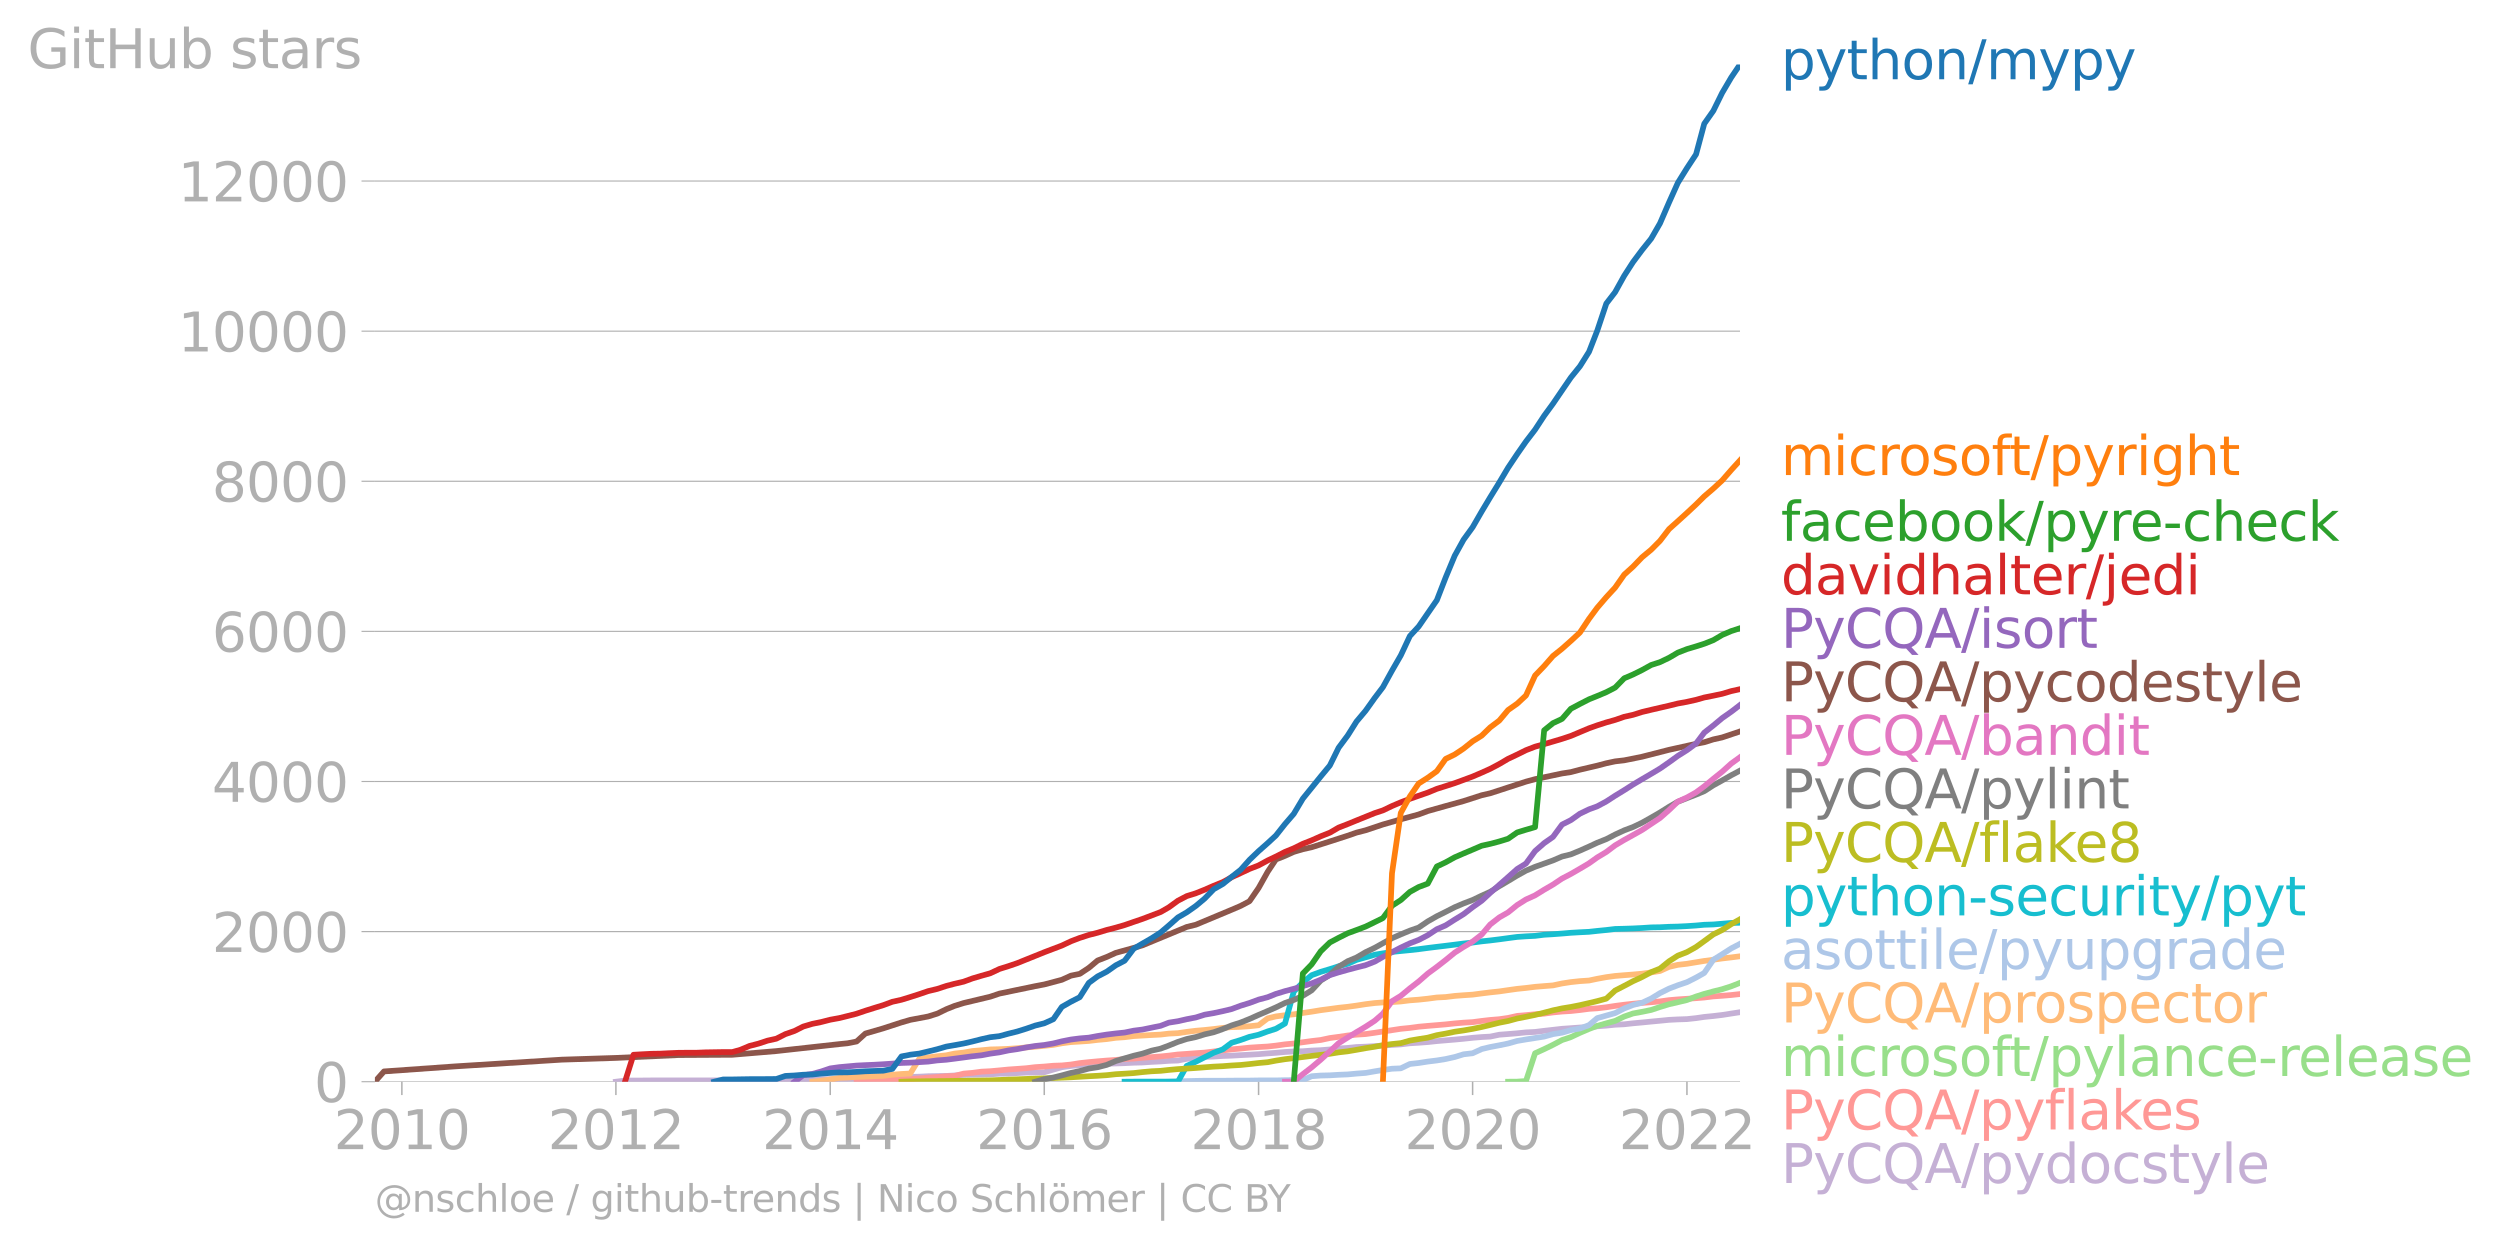 <svg xmlns:xlink="http://www.w3.org/1999/xlink" width="872.011" height="435.342" viewBox="0 0 654.009 326.507" xmlns="http://www.w3.org/2000/svg"><defs><style>*{stroke-linejoin:round;stroke-linecap:butt}</style></defs><g id="figure_1"><path d="M0 326.507h654.009V0H0v326.507z" style="fill:none" id="patch_1"/><g id="axes_1"><path d="M98.073 282.98h357.12V16.868H98.073V282.98z" style="fill:none" id="patch_2"/><g id="matplotlib.axis_1"><g id="xtick_1"><g id="line2d_1"><defs><path id="m7c79aaf1b4" d="M0 0v3.5" style="stroke:#b0b0b0;stroke-width:.4"/></defs><use xlink:href="#m7c79aaf1b4" x="105.13" y="282.98" style="fill:#b0b0b0;stroke:#b0b0b0;stroke-width:.4"/></g><g style="fill:#b0b0b0" transform="matrix(.14 0 0 -.14 87.315 300.617)" id="text_1"><defs><path id="DejaVuSans-32" d="M1228 531h2203V0H469v531q359 372 979 998 621 627 780 809 303 340 423 576 121 236 121 464 0 372-261 606-261 235-680 235-297 0-627-103-329-103-704-313v638q381 153 712 231 332 78 607 78 725 0 1156-363 431-362 431-968 0-288-108-546-107-257-392-607-78-91-497-524-418-433-1181-1211z" transform="scale(.016)"/><path id="DejaVuSans-30" d="M2034 4250q-487 0-733-480-245-479-245-1442 0-959 245-1439 246-480 733-480 491 0 736 480 246 480 246 1439 0 963-246 1442-245 480-736 480zm0 500q785 0 1199-621 414-620 414-1801 0-1178-414-1799Q2819-91 2034-91q-784 0-1198 620-414 621-414 1799 0 1181 414 1801 414 621 1198 621z" transform="scale(.016)"/><path id="DejaVuSans-31" d="M794 531h1031v3560L703 3866v575l1116 225h631V531h1031V0H794v531z" transform="scale(.016)"/></defs><use xlink:href="#DejaVuSans-32"/><use xlink:href="#DejaVuSans-30" x="63.623"/><use xlink:href="#DejaVuSans-31" x="127.246"/><use xlink:href="#DejaVuSans-30" x="190.869"/></g></g><g id="xtick_2"><use xlink:href="#m7c79aaf1b4" x="161.121" y="282.98" style="fill:#b0b0b0;stroke:#b0b0b0;stroke-width:.4" id="line2d_2"/><g style="fill:#b0b0b0" transform="matrix(.14 0 0 -.14 143.306 300.617)" id="text_2"><use xlink:href="#DejaVuSans-32"/><use xlink:href="#DejaVuSans-30" x="63.623"/><use xlink:href="#DejaVuSans-31" x="127.246"/><use xlink:href="#DejaVuSans-32" x="190.869"/></g></g><g id="xtick_3"><use xlink:href="#m7c79aaf1b4" x="217.19" y="282.98" style="fill:#b0b0b0;stroke:#b0b0b0;stroke-width:.4" id="line2d_3"/><g style="fill:#b0b0b0" transform="matrix(.14 0 0 -.14 199.375 300.617)" id="text_3"><defs><path id="DejaVuSans-34" d="M2419 4116 825 1625h1594v2491zm-166 550h794V1625h666v-525h-666V0h-628v1100H313v609l1940 2957z" transform="scale(.016)"/></defs><use xlink:href="#DejaVuSans-32"/><use xlink:href="#DejaVuSans-30" x="63.623"/><use xlink:href="#DejaVuSans-31" x="127.246"/><use xlink:href="#DejaVuSans-34" x="190.869"/></g></g><g id="xtick_4"><use xlink:href="#m7c79aaf1b4" x="273.182" y="282.98" style="fill:#b0b0b0;stroke:#b0b0b0;stroke-width:.4" id="line2d_4"/><g style="fill:#b0b0b0" transform="matrix(.14 0 0 -.14 255.367 300.617)" id="text_4"><defs><path id="DejaVuSans-36" d="M2113 2584q-425 0-674-291-248-290-248-796 0-503 248-796 249-292 674-292t673 292q248 293 248 796 0 506-248 796-248 291-673 291zm1253 1979v-575q-238 112-480 171-242 60-480 60-625 0-955-422-329-422-376-1275 184 272 462 417 279 145 613 145 703 0 1111-427 408-426 408-1160 0-719-425-1154Q2819-91 2113-91q-810 0-1238 620-428 621-428 1799 0 1106 525 1764t1409 658q238 0 480-47t505-140z" transform="scale(.016)"/></defs><use xlink:href="#DejaVuSans-32"/><use xlink:href="#DejaVuSans-30" x="63.623"/><use xlink:href="#DejaVuSans-31" x="127.246"/><use xlink:href="#DejaVuSans-36" x="190.869"/></g></g><g id="xtick_5"><use xlink:href="#m7c79aaf1b4" x="329.25" y="282.98" style="fill:#b0b0b0;stroke:#b0b0b0;stroke-width:.4" id="line2d_5"/><g style="fill:#b0b0b0" transform="matrix(.14 0 0 -.14 311.435 300.617)" id="text_5"><defs><path id="DejaVuSans-38" d="M2034 2216q-450 0-708-241-257-241-257-662 0-422 257-663 258-241 708-241t709 242q260 243 260 662 0 421-258 662-257 241-711 241zm-631 268q-406 100-633 378-226 279-226 679 0 559 398 884 399 325 1092 325 697 0 1094-325t397-884q0-400-227-679-226-278-629-378 456-106 710-416 255-309 255-755 0-679-414-1042Q2806-91 2034-91q-771 0-1186 362-414 363-414 1042 0 446 256 755 257 310 713 416zm-231 997q0-362 226-565 227-203 636-203 407 0 636 203 230 203 230 565 0 363-230 566-229 203-636 203-409 0-636-203-226-203-226-566z" transform="scale(.016)"/></defs><use xlink:href="#DejaVuSans-32"/><use xlink:href="#DejaVuSans-30" x="63.623"/><use xlink:href="#DejaVuSans-31" x="127.246"/><use xlink:href="#DejaVuSans-38" x="190.869"/></g></g><g id="xtick_6"><use xlink:href="#m7c79aaf1b4" x="385.242" y="282.98" style="fill:#b0b0b0;stroke:#b0b0b0;stroke-width:.4" id="line2d_6"/><g style="fill:#b0b0b0" transform="matrix(.14 0 0 -.14 367.427 300.617)" id="text_6"><use xlink:href="#DejaVuSans-32"/><use xlink:href="#DejaVuSans-30" x="63.623"/><use xlink:href="#DejaVuSans-32" x="127.246"/><use xlink:href="#DejaVuSans-30" x="190.869"/></g></g><g id="xtick_7"><use xlink:href="#m7c79aaf1b4" x="441.31" y="282.98" style="fill:#b0b0b0;stroke:#b0b0b0;stroke-width:.4" id="line2d_7"/><g style="fill:#b0b0b0" transform="matrix(.14 0 0 -.14 423.495 300.617)" id="text_7"><use xlink:href="#DejaVuSans-32"/><use xlink:href="#DejaVuSans-30" x="63.623"/><use xlink:href="#DejaVuSans-32" x="127.246"/><use xlink:href="#DejaVuSans-32" x="190.869"/></g></g></g><g id="matplotlib.axis_2"><g id="ytick_1"><path d="M98.073 282.98h357.12" clip-path="url(#pcd4248546f)" style="fill:none;stroke:#b0b0b0;stroke-width:.3;stroke-linecap:square" id="line2d_8"/><g id="line2d_9"><defs><path id="mc56b772b33" d="M0 0h-3.5" style="stroke:#b0b0b0;stroke-width:.3"/></defs><use xlink:href="#mc56b772b33" x="98.073" y="282.98" style="fill:#b0b0b0;stroke:#b0b0b0;stroke-width:.3"/></g><use xlink:href="#DejaVuSans-30" style="fill:#b0b0b0" transform="matrix(.14 0 0 -.14 82.166 288.298)" id="text_8"/></g><g id="ytick_2"><path d="M98.073 243.71h357.12" clip-path="url(#pcd4248546f)" style="fill:none;stroke:#b0b0b0;stroke-width:.3;stroke-linecap:square" id="line2d_10"/><use xlink:href="#mc56b772b33" x="98.073" y="243.71" style="fill:#b0b0b0;stroke:#b0b0b0;stroke-width:.3" id="line2d_11"/><g style="fill:#b0b0b0" transform="matrix(.14 0 0 -.14 55.443 249.029)" id="text_9"><use xlink:href="#DejaVuSans-32"/><use xlink:href="#DejaVuSans-30" x="63.623"/><use xlink:href="#DejaVuSans-30" x="127.246"/><use xlink:href="#DejaVuSans-30" x="190.869"/></g></g><g id="ytick_3"><path d="M98.073 204.44h357.12" clip-path="url(#pcd4248546f)" style="fill:none;stroke:#b0b0b0;stroke-width:.3;stroke-linecap:square" id="line2d_12"/><use xlink:href="#mc56b772b33" x="98.073" y="204.44" style="fill:#b0b0b0;stroke:#b0b0b0;stroke-width:.3" id="line2d_13"/><g style="fill:#b0b0b0" transform="matrix(.14 0 0 -.14 55.443 209.759)" id="text_10"><use xlink:href="#DejaVuSans-34"/><use xlink:href="#DejaVuSans-30" x="63.623"/><use xlink:href="#DejaVuSans-30" x="127.246"/><use xlink:href="#DejaVuSans-30" x="190.869"/></g></g><g id="ytick_4"><path d="M98.073 165.17h357.12" clip-path="url(#pcd4248546f)" style="fill:none;stroke:#b0b0b0;stroke-width:.3;stroke-linecap:square" id="line2d_14"/><use xlink:href="#mc56b772b33" x="98.073" y="165.17" style="fill:#b0b0b0;stroke:#b0b0b0;stroke-width:.3" id="line2d_15"/><g style="fill:#b0b0b0" transform="matrix(.14 0 0 -.14 55.443 170.489)" id="text_11"><use xlink:href="#DejaVuSans-36"/><use xlink:href="#DejaVuSans-30" x="63.623"/><use xlink:href="#DejaVuSans-30" x="127.246"/><use xlink:href="#DejaVuSans-30" x="190.869"/></g></g><g id="ytick_5"><path d="M98.073 125.9h357.12" clip-path="url(#pcd4248546f)" style="fill:none;stroke:#b0b0b0;stroke-width:.3;stroke-linecap:square" id="line2d_16"/><use xlink:href="#mc56b772b33" x="98.073" y="125.9" style="fill:#b0b0b0;stroke:#b0b0b0;stroke-width:.3" id="line2d_17"/><g style="fill:#b0b0b0" transform="matrix(.14 0 0 -.14 55.443 131.22)" id="text_12"><use xlink:href="#DejaVuSans-38"/><use xlink:href="#DejaVuSans-30" x="63.623"/><use xlink:href="#DejaVuSans-30" x="127.246"/><use xlink:href="#DejaVuSans-30" x="190.869"/></g></g><g id="ytick_6"><path d="M98.073 86.63h357.12" clip-path="url(#pcd4248546f)" style="fill:none;stroke:#b0b0b0;stroke-width:.3;stroke-linecap:square" id="line2d_18"/><use xlink:href="#mc56b772b33" x="98.073" y="86.63" style="fill:#b0b0b0;stroke:#b0b0b0;stroke-width:.3" id="line2d_19"/><g style="fill:#b0b0b0" transform="matrix(.14 0 0 -.14 46.536 91.95)" id="text_13"><use xlink:href="#DejaVuSans-31"/><use xlink:href="#DejaVuSans-30" x="63.623"/><use xlink:href="#DejaVuSans-30" x="127.246"/><use xlink:href="#DejaVuSans-30" x="190.869"/><use xlink:href="#DejaVuSans-30" x="254.492"/></g></g><g id="ytick_7"><path d="M98.073 47.36h357.12" clip-path="url(#pcd4248546f)" style="fill:none;stroke:#b0b0b0;stroke-width:.3;stroke-linecap:square" id="line2d_20"/><use xlink:href="#mc56b772b33" x="98.073" y="47.361" style="fill:#b0b0b0;stroke:#b0b0b0;stroke-width:.3" id="line2d_21"/><g style="fill:#b0b0b0" transform="matrix(.14 0 0 -.14 46.536 52.68)" id="text_14"><use xlink:href="#DejaVuSans-31"/><use xlink:href="#DejaVuSans-32" x="63.623"/><use xlink:href="#DejaVuSans-30" x="127.246"/><use xlink:href="#DejaVuSans-30" x="190.869"/><use xlink:href="#DejaVuSans-30" x="254.492"/></g></g><g style="fill:#b0b0b0" transform="matrix(.14 0 0 -.14 7.2 17.838)" id="text_15"><defs><path id="DejaVuSans-47" d="M3809 666v1253H2778v519h1656V434q-365-259-806-392-440-133-940-133-1094 0-1712 639-617 640-617 1780 0 1144 617 1783 618 639 1712 639 456 0 867-113 411-112 758-331v-672q-350 297-744 447t-828 150q-857 0-1287-478-429-478-429-1425 0-944 429-1422 430-478 1287-478 334 0 596 58 263 58 472 180z" transform="scale(.016)"/><path id="DejaVuSans-69" d="M603 3500h575V0H603v3500zm0 1363h575v-729H603v729z" transform="scale(.016)"/><path id="DejaVuSans-74" d="M1172 4494v-994h1184v-447H1172V1153q0-428 117-550t477-122h590V0h-590q-666 0-919 248-253 249-253 905v1900H172v447h422v994h578z" transform="scale(.016)"/><path id="DejaVuSans-48" d="M628 4666h631V2753h2294v1913h631V0h-631v2222H1259V0H628v4666z" transform="scale(.016)"/><path id="DejaVuSans-75" d="M544 1381v2119h575V1403q0-497 193-746 194-248 582-248 465 0 735 297 271 297 271 810v1984h575V0h-575v538q-209-319-486-474-276-155-642-155-603 0-916 375-312 375-312 1097zm1447 2203z" transform="scale(.016)"/><path id="DejaVuSans-62" d="M3116 1747q0 634-261 995t-717 361q-457 0-718-361t-261-995q0-634 261-995t718-361q456 0 717 361t261 995zM1159 2969q182 312 458 463 277 152 661 152 638 0 1036-506 399-506 399-1331T3314 415Q2916-91 2278-91q-384 0-661 152-276 152-458 464V0H581v4863h578V2969z" transform="scale(.016)"/><path id="DejaVuSans-73" d="M2834 3397v-544q-243 125-506 187-262 63-544 63-428 0-642-131t-214-394q0-200 153-314t616-217l197-44q612-131 870-370t258-667q0-488-386-773Q2250-91 1575-91q-281 0-586 55T347 128v594q319-166 628-249 309-82 613-82 406 0 624 139 219 139 219 392 0 234-158 359-157 125-692 241l-200 47q-534 112-772 345-237 233-237 639 0 494 350 762 350 269 994 269 318 0 599-47 282-46 519-140z" transform="scale(.016)"/><path id="DejaVuSans-61" d="M2194 1759q-697 0-966-159t-269-544q0-306 202-486 202-179 548-179 479 0 768 339t289 901v128h-572zm1147 238V0h-575v531q-197-318-491-470T1556-91q-537 0-855 302-317 302-317 808 0 590 395 890 396 300 1180 300h807v57q0 397-261 614t-733 217q-300 0-585-72-284-72-546-216v532q315 122 612 182 297 61 578 61 760 0 1135-394 375-393 375-1193z" transform="scale(.016)"/><path id="DejaVuSans-72" d="M2631 2963q-97 56-211 82-114 27-251 27-488 0-749-317t-261-911V0H581v3500h578v-544q182 319 472 473 291 155 707 155 59 0 131-8 72-7 159-23l3-590z" transform="scale(.016)"/></defs><use xlink:href="#DejaVuSans-47"/><use xlink:href="#DejaVuSans-69" x="77.49"/><use xlink:href="#DejaVuSans-74" x="105.273"/><use xlink:href="#DejaVuSans-48" x="144.482"/><use xlink:href="#DejaVuSans-75" x="219.678"/><use xlink:href="#DejaVuSans-62" x="283.057"/><use xlink:href="#DejaVuSans-20" x="346.533"/><use xlink:href="#DejaVuSans-73" x="378.32"/><use xlink:href="#DejaVuSans-74" x="430.42"/><use xlink:href="#DejaVuSans-61" x="469.629"/><use xlink:href="#DejaVuSans-72" x="530.908"/><use xlink:href="#DejaVuSans-73" x="572.021"/></g></g><path d="m161.121 282.98 2.378-.295 2.224-.02h2.378l2.301-.02H198.398l2.378-.058 2.3-.04 2.379-.078 2.377-.02 2.301-.078 2.378-.02 2.301-.02 2.378-.019 2.378-.098 2.147-.02 2.378-.04h2.301l2.378-.058 2.3-.157 2.378-.138 2.378-.02 2.301-.058 2.378-.059 2.301-.118 2.378-.04 2.377-.038 2.148-.118 2.378-.157 2.3-.04 2.379-.039 2.3-.059 2.378-.176 2.378-.02 2.301-.137 2.378-.138 2.3-.02 2.379-.058 2.377-.688 2.225-.628 2.377-.334 2.301-.216 2.378-.176 2.301-.138 2.378-.059 2.378-.059 2.3-.078 2.378-.118 2.301-.059 2.378-.157 2.378-.118 2.148-.157 2.377-.078 2.301-.452 2.378-.196 2.301-.315 2.378-.078 2.378-.157 2.3-.079 2.378-.137 2.301-.118 2.378-.137 2.378-.197 2.147-.157 2.378-.216 2.301-.137 2.378-.06 2.3-.176 2.379-.098 2.377-.196 2.301-.256 2.378-.137 2.301-.236 2.378-.098 2.378-.137 2.147-.157 2.378-.158 2.301-.137 2.378-.295 2.3-.137 2.379-.177 2.377-.255 2.301-.196 2.378-.197 2.301-.216 2.378-.255 2.378-.196 2.224-.118 2.378-.49 2.3-.178 2.378-.196 2.301-.236 2.378-.117 2.378-.295 2.3-.255 2.379-.275 2.3-.157 2.378-.177 2.378-.078 2.148-.236 2.377-.177 2.301-.235 2.378-.118 2.301-.255 2.378-.216 2.378-.236 2.3-.216 2.378-.236 2.302-.117 2.377-.079 2.378-.255 2.148-.314 2.377-.236 2.301-.275 2.378-.373 2.301-.353" clip-path="url(#pcd4248546f)" style="fill:none;stroke:#c5b0d5;stroke-width:1.5;stroke-linecap:square" id="line2d_22"/><path d="m224.093 282.98 2.301-.118 2.378-.256 2.3-.039 2.378-.137 2.378-.079 2.301-.078 2.378-.177 2.301-.177 2.378-.176 2.377-.197 2.148-.078 2.378-.609 2.3-.196 2.379-.315 2.3-.117 2.378-.216 2.378-.236 2.301-.157 2.378-.177 2.3-.275 2.379-.157 2.377-.216 2.225-.078 2.377-.236 2.301-.373 2.378-.255 2.301-.216 2.378-.196 2.378-.158 2.3-.235 2.378-.118 2.301-.216 2.378-.177 2.378-.176 2.148-.216 2.377-.295 2.301-.157 2.378-.177 2.301-.157 2.378-.294 2.378-.275 2.3-.275 2.378-.216 2.301-.236 2.378-.157 2.378-.137 2.147-.236 2.378-.334 2.301-.216 2.378-.333 2.3-.315 2.379-.274 2.377-.511 2.301-.314 2.378-.354 2.301-.216 2.378-.157 2.378-.333 2.147-.334 2.378-.354 2.301-.353 2.378-.236 2.3-.314 2.379-.216 2.377-.196 2.301-.197 2.378-.255 2.301-.196 2.378-.138 2.378-.314 2.224-.255 2.378-.196 2.3-.334 2.378-.53 2.301-.197 2.378-.235 2.378-.157 2.3-.314 2.379-.236 2.3-.138 2.378-.255 2.378-.314 2.148-.137 2.377-.275 2.301-.354 2.378-.314 2.301-.255 2.378-.216 2.378-.177 2.3-.216 2.378-.334 2.302-.196 2.377-.157 2.378-.157 2.148-.177 2.377-.294 2.301-.157 2.378-.197 2.301-.255" clip-path="url(#pcd4248546f)" style="fill:none;stroke:#ff9896;stroke-width:1.5;stroke-linecap:square" id="line2d_23"/><path d="m394.523 282.98 2.377-.02 2.301-.157 2.378-7.265 2.378-1.08 2.3-1.12 2.379-1.256 2.3-.766 2.378-1.119 2.378-1.02 2.148-.806 2.377-.667 2.301-.629 2.378-1.139 2.301-.805 2.378-.432 2.378-.49 2.3-.766 2.378-.727 2.302-.53 2.377-.57 2.378-.922 2.148-.687 2.377-.648 2.301-.57 2.378-.765 2.301-.904" clip-path="url(#pcd4248546f)" style="fill:none;stroke:#98df8a;stroke-width:1.5;stroke-linecap:square" id="line2d_24"/><g style="fill:#1f77b4" transform="matrix(.14 0 0 -.14 465.907 20.73)" id="text_16"><defs><path id="DejaVuSans-70" d="M1159 525v-1856H581v4831h578v-531q182 312 458 463 277 152 661 152 638 0 1036-506 399-506 399-1331T3314 415Q2916-91 2278-91q-384 0-661 152-276 152-458 464zm1957 1222q0 634-261 995t-717 361q-457 0-718-361t-261-995q0-634 261-995t718-361q456 0 717 361t261 995z" transform="scale(.016)"/><path id="DejaVuSans-79" d="M2059-325q-243-625-475-815-231-191-618-191H506v481h338q237 0 368 113 132 112 291 531l103 262L191 3500h609L1894 763l1094 2737h609L2059-325z" transform="scale(.016)"/><path id="DejaVuSans-68" d="M3513 2113V0h-575v2094q0 497-194 743-194 247-581 247-466 0-735-297-269-296-269-809V0H581v4863h578V2956q207 316 486 472 280 156 646 156 603 0 912-373 310-373 310-1098z" transform="scale(.016)"/><path id="DejaVuSans-6f" d="M1959 3097q-462 0-731-361t-269-989q0-628 267-989 268-361 733-361 460 0 728 362 269 363 269 988 0 622-269 986-268 364-728 364zm0 487q750 0 1178-488 429-487 429-1349 0-859-429-1349Q2709-91 1959-91q-753 0-1180 489-426 490-426 1349 0 862 426 1349 427 488 1180 488z" transform="scale(.016)"/><path id="DejaVuSans-6e" d="M3513 2113V0h-575v2094q0 497-194 743-194 247-581 247-466 0-735-297-269-296-269-809V0H581v3500h578v-544q207 316 486 472 280 156 646 156 603 0 912-373 310-373 310-1098z" transform="scale(.016)"/><path id="DejaVuSans-2f" d="M1625 4666h531L531-594H0l1625 5260z" transform="scale(.016)"/><path id="DejaVuSans-6d" d="M3328 2828q216 388 516 572t706 184q547 0 844-383 297-382 297-1088V0h-578v2094q0 503-179 746-178 244-543 244-447 0-707-297-259-296-259-809V0h-578v2094q0 506-178 748t-550 242q-441 0-701-298-259-298-259-808V0H581v3500h578v-544q197 322 472 475t653 153q382 0 649-194 267-193 395-562z" transform="scale(.016)"/></defs><use xlink:href="#DejaVuSans-70"/><use xlink:href="#DejaVuSans-79" x="63.477"/><use xlink:href="#DejaVuSans-74" x="122.656"/><use xlink:href="#DejaVuSans-68" x="161.865"/><use xlink:href="#DejaVuSans-6f" x="225.244"/><use xlink:href="#DejaVuSans-6e" x="286.426"/><use xlink:href="#DejaVuSans-2f" x="349.805"/><use xlink:href="#DejaVuSans-6d" x="383.496"/><use xlink:href="#DejaVuSans-79" x="480.908"/><use xlink:href="#DejaVuSans-70" x="540.088"/><use xlink:href="#DejaVuSans-79" x="603.564"/></g><g style="fill:#ff7f0e" transform="matrix(.14 0 0 -.14 465.907 124.285)" id="text_17"><defs><path id="DejaVuSans-63" d="M3122 3366v-538q-244 135-489 202t-495 67q-560 0-870-355-309-354-309-995t309-996q310-354 870-354 250 0 495 67t489 202V134Q2881 22 2623-34q-257-57-548-57-791 0-1257 497-465 497-465 1341 0 856 470 1346 471 491 1290 491 265 0 518-55 253-54 491-163z" transform="scale(.016)"/><path id="DejaVuSans-66" d="M2375 4863v-479h-550q-309 0-430-125-120-125-120-450v-309h947v-447h-947V0H697v3053H147v447h550v244q0 584 272 851 272 268 862 268h544z" transform="scale(.016)"/><path id="DejaVuSans-67" d="M2906 1791q0 625-258 968-257 344-723 344-462 0-720-344-258-343-258-968 0-622 258-966t720-344q466 0 723 344 258 344 258 966zm575-1357q0-893-397-1329-396-436-1215-436-303 0-572 45t-522 139v559q253-137 500-202 247-66 503-66 566 0 847 295t281 892v285q-178-310-456-463T1784 0Q1141 0 747 490 353 981 353 1791q0 812 394 1302 394 491 1037 491 388 0 666-153t456-462v531h575V434z" transform="scale(.016)"/></defs><use xlink:href="#DejaVuSans-6d"/><use xlink:href="#DejaVuSans-69" x="97.412"/><use xlink:href="#DejaVuSans-63" x="125.195"/><use xlink:href="#DejaVuSans-72" x="180.176"/><use xlink:href="#DejaVuSans-6f" x="219.039"/><use xlink:href="#DejaVuSans-73" x="280.221"/><use xlink:href="#DejaVuSans-6f" x="332.32"/><use xlink:href="#DejaVuSans-66" x="393.502"/><use xlink:href="#DejaVuSans-74" x="426.957"/><use xlink:href="#DejaVuSans-2f" x="466.166"/><use xlink:href="#DejaVuSans-70" x="499.857"/><use xlink:href="#DejaVuSans-79" x="563.334"/><use xlink:href="#DejaVuSans-72" x="622.514"/><use xlink:href="#DejaVuSans-69" x="663.627"/><use xlink:href="#DejaVuSans-67" x="691.41"/><use xlink:href="#DejaVuSans-68" x="754.887"/><use xlink:href="#DejaVuSans-74" x="818.266"/></g><g style="fill:#2ca02c" transform="matrix(.14 0 0 -.14 465.907 141.478)" id="text_18"><defs><path id="DejaVuSans-65" d="M3597 1894v-281H953q38-594 358-905t892-311q331 0 642 81t618 244V178Q3153 47 2828-22t-659-69q-838 0-1327 487-489 488-489 1320 0 859 464 1363 464 505 1252 505 706 0 1117-455 411-454 411-1235zm-575 169q-6 471-264 752-258 282-683 282-481 0-770-272t-333-766l2050 4z" transform="scale(.016)"/><path id="DejaVuSans-6b" d="M581 4863h578V1991l1716 1509h734L1753 1863 3688 0h-750L1159 1709V0H581v4863z" transform="scale(.016)"/><path id="DejaVuSans-2d" d="M313 2009h1684v-512H313v512z" transform="scale(.016)"/></defs><use xlink:href="#DejaVuSans-66"/><use xlink:href="#DejaVuSans-61" x="35.205"/><use xlink:href="#DejaVuSans-63" x="96.484"/><use xlink:href="#DejaVuSans-65" x="151.465"/><use xlink:href="#DejaVuSans-62" x="212.988"/><use xlink:href="#DejaVuSans-6f" x="276.465"/><use xlink:href="#DejaVuSans-6f" x="337.646"/><use xlink:href="#DejaVuSans-6b" x="398.828"/><use xlink:href="#DejaVuSans-2f" x="456.738"/><use xlink:href="#DejaVuSans-70" x="490.43"/><use xlink:href="#DejaVuSans-79" x="553.906"/><use xlink:href="#DejaVuSans-72" x="613.086"/><use xlink:href="#DejaVuSans-65" x="651.949"/><use xlink:href="#DejaVuSans-2d" x="713.473"/><use xlink:href="#DejaVuSans-63" x="749.557"/><use xlink:href="#DejaVuSans-68" x="804.537"/><use xlink:href="#DejaVuSans-65" x="867.916"/><use xlink:href="#DejaVuSans-63" x="929.439"/><use xlink:href="#DejaVuSans-6b" x="984.42"/></g><g style="fill:#d62728" transform="matrix(.14 0 0 -.14 465.907 155.478)" id="text_19"><defs><path id="DejaVuSans-64" d="M2906 2969v1894h575V0h-575v525q-181-312-458-464-276-152-664-152-634 0-1033 506-398 507-398 1332t398 1331q399 506 1033 506 388 0 664-152 277-151 458-463zM947 1747q0-634 261-995t717-361q456 0 718 361 263 361 263 995t-263 995q-262 361-718 361t-717-361q-261-361-261-995z" transform="scale(.016)"/><path id="DejaVuSans-76" d="M191 3500h609L1894 563l1094 2937h609L2284 0h-781L191 3500z" transform="scale(.016)"/><path id="DejaVuSans-6c" d="M603 4863h575V0H603v4863z" transform="scale(.016)"/><path id="DejaVuSans-6a" d="M603 3500h575V-63q0-668-255-968-254-300-820-300h-219v487H38q328 0 446 152Q603-541 603-63v3563zm0 1363h575v-729H603v729z" transform="scale(.016)"/></defs><use xlink:href="#DejaVuSans-64"/><use xlink:href="#DejaVuSans-61" x="63.477"/><use xlink:href="#DejaVuSans-76" x="124.756"/><use xlink:href="#DejaVuSans-69" x="183.936"/><use xlink:href="#DejaVuSans-64" x="211.719"/><use xlink:href="#DejaVuSans-68" x="275.195"/><use xlink:href="#DejaVuSans-61" x="338.574"/><use xlink:href="#DejaVuSans-6c" x="399.854"/><use xlink:href="#DejaVuSans-74" x="427.637"/><use xlink:href="#DejaVuSans-65" x="466.846"/><use xlink:href="#DejaVuSans-72" x="528.369"/><use xlink:href="#DejaVuSans-2f" x="569.482"/><use xlink:href="#DejaVuSans-6a" x="603.174"/><use xlink:href="#DejaVuSans-65" x="630.957"/><use xlink:href="#DejaVuSans-64" x="692.48"/><use xlink:href="#DejaVuSans-69" x="755.957"/></g><g style="fill:#9467bd" transform="matrix(.14 0 0 -.14 465.907 169.478)" id="text_20"><defs><path id="DejaVuSans-50" d="M1259 4147V2394h794q441 0 681 228 241 228 241 650 0 419-241 647-240 228-681 228h-794zm-631 519h1425q785 0 1186-355 402-355 402-1039 0-691-402-1044-401-353-1186-353h-794V0H628v4666z" transform="scale(.016)"/><path id="DejaVuSans-43" d="M4122 4306v-665q-319 297-680 443-361 147-767 147-800 0-1225-489t-425-1414q0-922 425-1411t1225-489q406 0 767 147t680 444V359q-331-225-702-338-370-112-782-112-1060 0-1670 648-609 649-609 1771 0 1125 609 1773 610 649 1670 649 418 0 788-111 371-111 696-333z" transform="scale(.016)"/><path id="DejaVuSans-51" d="M2522 4238q-688 0-1093-513-404-512-404-1397 0-881 404-1394 405-512 1093-512 687 0 1089 512 402 513 402 1394 0 885-402 1397-402 513-1089 513zM3406 84l832-909h-763L2784-78q-103-6-158-9-54-4-104-4-984 0-1574 658-589 658-589 1761 0 1106 589 1764 590 658 1574 658 981 0 1568-658 588-658 588-1764 0-812-327-1391-326-578-945-853z" transform="scale(.016)"/><path id="DejaVuSans-41" d="m2188 4044-857-2322h1716l-859 2322zm-357 622h716L4325 0h-656l-425 1197H1141L716 0H50l1781 4666z" transform="scale(.016)"/></defs><use xlink:href="#DejaVuSans-50"/><use xlink:href="#DejaVuSans-79" x="60.303"/><use xlink:href="#DejaVuSans-43" x="119.482"/><use xlink:href="#DejaVuSans-51" x="189.307"/><use xlink:href="#DejaVuSans-41" x="268.018"/><use xlink:href="#DejaVuSans-2f" x="336.426"/><use xlink:href="#DejaVuSans-69" x="370.117"/><use xlink:href="#DejaVuSans-73" x="397.9"/><use xlink:href="#DejaVuSans-6f" x="450"/><use xlink:href="#DejaVuSans-72" x="511.182"/><use xlink:href="#DejaVuSans-74" x="552.295"/></g><g style="fill:#8c564b" transform="matrix(.14 0 0 -.14 465.907 183.478)" id="text_21"><use xlink:href="#DejaVuSans-50"/><use xlink:href="#DejaVuSans-79" x="60.303"/><use xlink:href="#DejaVuSans-43" x="119.482"/><use xlink:href="#DejaVuSans-51" x="189.307"/><use xlink:href="#DejaVuSans-41" x="268.018"/><use xlink:href="#DejaVuSans-2f" x="336.426"/><use xlink:href="#DejaVuSans-70" x="370.117"/><use xlink:href="#DejaVuSans-79" x="433.594"/><use xlink:href="#DejaVuSans-63" x="492.773"/><use xlink:href="#DejaVuSans-6f" x="547.754"/><use xlink:href="#DejaVuSans-64" x="608.936"/><use xlink:href="#DejaVuSans-65" x="672.412"/><use xlink:href="#DejaVuSans-73" x="733.936"/><use xlink:href="#DejaVuSans-74" x="786.035"/><use xlink:href="#DejaVuSans-79" x="825.244"/><use xlink:href="#DejaVuSans-6c" x="884.424"/><use xlink:href="#DejaVuSans-65" x="912.207"/></g><g style="fill:#e377c2" transform="matrix(.14 0 0 -.14 465.907 197.478)" id="text_22"><use xlink:href="#DejaVuSans-50"/><use xlink:href="#DejaVuSans-79" x="60.303"/><use xlink:href="#DejaVuSans-43" x="119.482"/><use xlink:href="#DejaVuSans-51" x="189.307"/><use xlink:href="#DejaVuSans-41" x="268.018"/><use xlink:href="#DejaVuSans-2f" x="336.426"/><use xlink:href="#DejaVuSans-62" x="370.117"/><use xlink:href="#DejaVuSans-61" x="433.594"/><use xlink:href="#DejaVuSans-6e" x="494.873"/><use xlink:href="#DejaVuSans-64" x="558.252"/><use xlink:href="#DejaVuSans-69" x="621.729"/><use xlink:href="#DejaVuSans-74" x="649.512"/></g><g style="fill:#7f7f7f" transform="matrix(.14 0 0 -.14 465.907 211.478)" id="text_23"><use xlink:href="#DejaVuSans-50"/><use xlink:href="#DejaVuSans-79" x="60.303"/><use xlink:href="#DejaVuSans-43" x="119.482"/><use xlink:href="#DejaVuSans-51" x="189.307"/><use xlink:href="#DejaVuSans-41" x="268.018"/><use xlink:href="#DejaVuSans-2f" x="336.426"/><use xlink:href="#DejaVuSans-70" x="370.117"/><use xlink:href="#DejaVuSans-79" x="433.594"/><use xlink:href="#DejaVuSans-6c" x="492.773"/><use xlink:href="#DejaVuSans-69" x="520.557"/><use xlink:href="#DejaVuSans-6e" x="548.34"/><use xlink:href="#DejaVuSans-74" x="611.719"/></g><g style="fill:#bcbd22" transform="matrix(.14 0 0 -.14 465.907 225.478)" id="text_24"><use xlink:href="#DejaVuSans-50"/><use xlink:href="#DejaVuSans-79" x="60.303"/><use xlink:href="#DejaVuSans-43" x="119.482"/><use xlink:href="#DejaVuSans-51" x="189.307"/><use xlink:href="#DejaVuSans-41" x="268.018"/><use xlink:href="#DejaVuSans-2f" x="336.426"/><use xlink:href="#DejaVuSans-66" x="370.117"/><use xlink:href="#DejaVuSans-6c" x="405.322"/><use xlink:href="#DejaVuSans-61" x="433.105"/><use xlink:href="#DejaVuSans-6b" x="494.385"/><use xlink:href="#DejaVuSans-65" x="548.67"/><use xlink:href="#DejaVuSans-38" x="610.193"/></g><g style="fill:#17becf" transform="matrix(.14 0 0 -.14 465.907 239.478)" id="text_25"><use xlink:href="#DejaVuSans-70"/><use xlink:href="#DejaVuSans-79" x="63.477"/><use xlink:href="#DejaVuSans-74" x="122.656"/><use xlink:href="#DejaVuSans-68" x="161.865"/><use xlink:href="#DejaVuSans-6f" x="225.244"/><use xlink:href="#DejaVuSans-6e" x="286.426"/><use xlink:href="#DejaVuSans-2d" x="349.805"/><use xlink:href="#DejaVuSans-73" x="385.889"/><use xlink:href="#DejaVuSans-65" x="437.988"/><use xlink:href="#DejaVuSans-63" x="499.512"/><use xlink:href="#DejaVuSans-75" x="554.492"/><use xlink:href="#DejaVuSans-72" x="617.871"/><use xlink:href="#DejaVuSans-69" x="658.984"/><use xlink:href="#DejaVuSans-74" x="686.768"/><use xlink:href="#DejaVuSans-79" x="725.977"/><use xlink:href="#DejaVuSans-2f" x="785.156"/><use xlink:href="#DejaVuSans-70" x="818.848"/><use xlink:href="#DejaVuSans-79" x="882.324"/><use xlink:href="#DejaVuSans-74" x="941.504"/></g><g style="fill:#aec7e8" transform="matrix(.14 0 0 -.14 465.907 253.478)" id="text_26"><use xlink:href="#DejaVuSans-61"/><use xlink:href="#DejaVuSans-73" x="61.279"/><use xlink:href="#DejaVuSans-6f" x="113.379"/><use xlink:href="#DejaVuSans-74" x="174.561"/><use xlink:href="#DejaVuSans-74" x="213.77"/><use xlink:href="#DejaVuSans-69" x="252.979"/><use xlink:href="#DejaVuSans-6c" x="280.762"/><use xlink:href="#DejaVuSans-65" x="308.545"/><use xlink:href="#DejaVuSans-2f" x="370.068"/><use xlink:href="#DejaVuSans-70" x="403.76"/><use xlink:href="#DejaVuSans-79" x="467.236"/><use xlink:href="#DejaVuSans-75" x="526.416"/><use xlink:href="#DejaVuSans-70" x="589.795"/><use xlink:href="#DejaVuSans-67" x="653.271"/><use xlink:href="#DejaVuSans-72" x="716.748"/><use xlink:href="#DejaVuSans-61" x="757.861"/><use xlink:href="#DejaVuSans-64" x="819.141"/><use xlink:href="#DejaVuSans-65" x="882.617"/></g><g style="fill:#ffbb78" transform="matrix(.14 0 0 -.14 465.907 267.478)" id="text_27"><use xlink:href="#DejaVuSans-50"/><use xlink:href="#DejaVuSans-79" x="60.303"/><use xlink:href="#DejaVuSans-43" x="119.482"/><use xlink:href="#DejaVuSans-51" x="189.307"/><use xlink:href="#DejaVuSans-41" x="268.018"/><use xlink:href="#DejaVuSans-2f" x="336.426"/><use xlink:href="#DejaVuSans-70" x="370.117"/><use xlink:href="#DejaVuSans-72" x="433.594"/><use xlink:href="#DejaVuSans-6f" x="472.457"/><use xlink:href="#DejaVuSans-73" x="533.639"/><use xlink:href="#DejaVuSans-70" x="585.738"/><use xlink:href="#DejaVuSans-65" x="649.215"/><use xlink:href="#DejaVuSans-63" x="710.738"/><use xlink:href="#DejaVuSans-74" x="765.719"/><use xlink:href="#DejaVuSans-6f" x="804.928"/><use xlink:href="#DejaVuSans-72" x="866.109"/></g><g style="fill:#98df8a" transform="matrix(.14 0 0 -.14 465.907 281.478)" id="text_28"><use xlink:href="#DejaVuSans-6d"/><use xlink:href="#DejaVuSans-69" x="97.412"/><use xlink:href="#DejaVuSans-63" x="125.195"/><use xlink:href="#DejaVuSans-72" x="180.176"/><use xlink:href="#DejaVuSans-6f" x="219.039"/><use xlink:href="#DejaVuSans-73" x="280.221"/><use xlink:href="#DejaVuSans-6f" x="332.32"/><use xlink:href="#DejaVuSans-66" x="393.502"/><use xlink:href="#DejaVuSans-74" x="426.957"/><use xlink:href="#DejaVuSans-2f" x="466.166"/><use xlink:href="#DejaVuSans-70" x="499.857"/><use xlink:href="#DejaVuSans-79" x="563.334"/><use xlink:href="#DejaVuSans-6c" x="622.514"/><use xlink:href="#DejaVuSans-61" x="650.297"/><use xlink:href="#DejaVuSans-6e" x="711.576"/><use xlink:href="#DejaVuSans-63" x="774.955"/><use xlink:href="#DejaVuSans-65" x="829.936"/><use xlink:href="#DejaVuSans-2d" x="891.459"/><use xlink:href="#DejaVuSans-72" x="927.543"/><use xlink:href="#DejaVuSans-65" x="966.406"/><use xlink:href="#DejaVuSans-6c" x="1027.93"/><use xlink:href="#DejaVuSans-65" x="1055.713"/><use xlink:href="#DejaVuSans-61" x="1117.236"/><use xlink:href="#DejaVuSans-73" x="1178.516"/><use xlink:href="#DejaVuSans-65" x="1230.615"/></g><g style="fill:#ff9896" transform="matrix(.14 0 0 -.14 465.907 295.478)" id="text_29"><use xlink:href="#DejaVuSans-50"/><use xlink:href="#DejaVuSans-79" x="60.303"/><use xlink:href="#DejaVuSans-43" x="119.482"/><use xlink:href="#DejaVuSans-51" x="189.307"/><use xlink:href="#DejaVuSans-41" x="268.018"/><use xlink:href="#DejaVuSans-2f" x="336.426"/><use xlink:href="#DejaVuSans-70" x="370.117"/><use xlink:href="#DejaVuSans-79" x="433.594"/><use xlink:href="#DejaVuSans-66" x="492.773"/><use xlink:href="#DejaVuSans-6c" x="527.979"/><use xlink:href="#DejaVuSans-61" x="555.762"/><use xlink:href="#DejaVuSans-6b" x="617.041"/><use xlink:href="#DejaVuSans-65" x="671.326"/><use xlink:href="#DejaVuSans-73" x="732.85"/></g><g style="fill:#c5b0d5" transform="matrix(.14 0 0 -.14 465.907 309.478)" id="text_30"><use xlink:href="#DejaVuSans-50"/><use xlink:href="#DejaVuSans-79" x="60.303"/><use xlink:href="#DejaVuSans-43" x="119.482"/><use xlink:href="#DejaVuSans-51" x="189.307"/><use xlink:href="#DejaVuSans-41" x="268.018"/><use xlink:href="#DejaVuSans-2f" x="336.426"/><use xlink:href="#DejaVuSans-70" x="370.117"/><use xlink:href="#DejaVuSans-79" x="433.594"/><use xlink:href="#DejaVuSans-64" x="492.773"/><use xlink:href="#DejaVuSans-6f" x="556.25"/><use xlink:href="#DejaVuSans-63" x="617.432"/><use xlink:href="#DejaVuSans-73" x="672.412"/><use xlink:href="#DejaVuSans-74" x="724.512"/><use xlink:href="#DejaVuSans-79" x="763.721"/><use xlink:href="#DejaVuSans-6c" x="822.9"/><use xlink:href="#DejaVuSans-65" x="850.684"/></g><g style="fill:#b0b0b0" transform="matrix(.097 0 0 -.097 98.073 317.016)" id="text_31"><defs><path id="DejaVuSans-40" d="M2381 1678q0-447 222-702 222-254 610-254 384 0 604 256 221 256 221 700 0 438-225 695-225 258-607 258-378 0-602-256-223-256-223-697zm1703-934q-187-241-429-355t-564-114q-538 0-874 389t-336 1014q0 625 337 1015 338 391 873 391 322 0 565-117 244-117 428-354v409h447V722q457 69 714 417 258 349 258 902 0 334-99 628-98 294-298 544-325 409-792 626t-1017 217q-384 0-738-102-353-101-653-301-490-319-767-836-276-517-276-1120 0-497 179-932 180-434 521-765 328-325 759-495 431-171 922-171 403 0 792 136t714 389l281-347q-390-303-851-464t-936-161q-578 0-1091 205-512 205-912 595Q841 78 631 592q-209 514-209 1105 0 569 212 1084 213 516 607 907 403 396 931 607t1119 211q662 0 1229-272 568-271 952-771 234-307 357-666 124-359 124-744 0-822-497-1297T4084 263v481z" transform="scale(.016)"/><path id="DejaVuSans-7c" d="M1344 4891v-6400H813v6400h531z" transform="scale(.016)"/><path id="DejaVuSans-4e" d="M628 4666h850L3547 763v3903h612V0h-850L1241 3903V0H628v4666z" transform="scale(.016)"/><path id="DejaVuSans-53" d="M3425 4513v-616q-359 172-678 256-319 85-616 85-515 0-795-200t-280-569q0-310 186-468 186-157 705-254l381-78q706-135 1042-474t336-907q0-679-455-1029Q2797-91 1919-91q-331 0-705 75-373 75-773 222v650q384-215 753-325 369-109 725-109 540 0 834 212 294 213 294 607 0 343-211 537t-692 291l-385 75q-706 140-1022 440-315 300-315 835 0 619 436 975t1201 356q329 0 669-60 341-59 697-177z" transform="scale(.016)"/><path id="DejaVuSans-f6" d="M1959 3097q-462 0-731-361t-269-989q0-628 267-989 268-361 733-361 460 0 728 362 269 363 269 988 0 622-269 986-268 364-728 364zm0 487q750 0 1178-488 429-487 429-1349 0-859-429-1349Q2709-91 1959-91q-753 0-1180 489-426 490-426 1349 0 862 426 1349 427 488 1180 488zm295 1266h634v-631h-634v631zm-1222 0h634v-631h-634v631z" transform="scale(.016)"/><path id="DejaVuSans-42" d="M1259 2228V519h1013q509 0 754 211 246 211 246 645 0 438-246 645-245 208-754 208H1259zm0 1919V2741h935q462 0 688 173 227 174 227 530 0 353-227 528-226 175-688 175h-935zm-631 519h1613q722 0 1112-300 391-300 391-853 0-429-200-682t-588-315q466-100 724-418 258-317 258-792 0-625-425-966Q3088 0 2303 0H628v4666z" transform="scale(.016)"/><path id="DejaVuSans-59" d="M-13 4666h679l1293-1919 1285 1919h678L2272 2222V0h-634v2222L-13 4666z" transform="scale(.016)"/></defs><use xlink:href="#DejaVuSans-40"/><use xlink:href="#DejaVuSans-6e" x="100"/><use xlink:href="#DejaVuSans-73" x="163.379"/><use xlink:href="#DejaVuSans-63" x="215.479"/><use xlink:href="#DejaVuSans-68" x="270.459"/><use xlink:href="#DejaVuSans-6c" x="333.838"/><use xlink:href="#DejaVuSans-6f" x="361.621"/><use xlink:href="#DejaVuSans-65" x="422.803"/><use xlink:href="#DejaVuSans-20" x="484.326"/><use xlink:href="#DejaVuSans-2f" x="516.113"/><use xlink:href="#DejaVuSans-20" x="549.805"/><use xlink:href="#DejaVuSans-67" x="581.592"/><use xlink:href="#DejaVuSans-69" x="645.068"/><use xlink:href="#DejaVuSans-74" x="672.852"/><use xlink:href="#DejaVuSans-68" x="712.061"/><use xlink:href="#DejaVuSans-75" x="775.439"/><use xlink:href="#DejaVuSans-62" x="838.818"/><use xlink:href="#DejaVuSans-2d" x="902.295"/><use xlink:href="#DejaVuSans-74" x="938.379"/><use xlink:href="#DejaVuSans-72" x="977.588"/><use xlink:href="#DejaVuSans-65" x="1016.451"/><use xlink:href="#DejaVuSans-6e" x="1077.975"/><use xlink:href="#DejaVuSans-64" x="1141.354"/><use xlink:href="#DejaVuSans-73" x="1204.83"/><use xlink:href="#DejaVuSans-20" x="1256.93"/><use xlink:href="#DejaVuSans-7c" x="1288.717"/><use xlink:href="#DejaVuSans-20" x="1322.408"/><use xlink:href="#DejaVuSans-4e" x="1354.195"/><use xlink:href="#DejaVuSans-69" x="1429"/><use xlink:href="#DejaVuSans-63" x="1456.783"/><use xlink:href="#DejaVuSans-6f" x="1511.764"/><use xlink:href="#DejaVuSans-20" x="1572.945"/><use xlink:href="#DejaVuSans-53" x="1604.732"/><use xlink:href="#DejaVuSans-63" x="1668.209"/><use xlink:href="#DejaVuSans-68" x="1723.189"/><use xlink:href="#DejaVuSans-6c" x="1786.568"/><use xlink:href="#DejaVuSans-f6" x="1814.352"/><use xlink:href="#DejaVuSans-6d" x="1875.533"/><use xlink:href="#DejaVuSans-65" x="1972.945"/><use xlink:href="#DejaVuSans-72" x="2034.469"/><use xlink:href="#DejaVuSans-20" x="2075.582"/><use xlink:href="#DejaVuSans-7c" x="2107.369"/><use xlink:href="#DejaVuSans-20" x="2141.061"/><use xlink:href="#DejaVuSans-43" x="2172.848"/><use xlink:href="#DejaVuSans-43" x="2242.672"/><use xlink:href="#DejaVuSans-20" x="2312.496"/><use xlink:href="#DejaVuSans-42" x="2344.283"/><use xlink:href="#DejaVuSans-59" x="2407.387"/></g><path d="m212.511 282.98 2.301-.256 2.378-.333 2.378-.413 2.147-.078 2.378-.177 2.301-.079 2.378-.117 2.3-.079 2.378-.294 2.378-.197 2.301-.118 2.378-3.868 2.301-.353 2.378-.295 2.377-.255 2.148-.452 2.378-.255 2.3-.412 2.379-.196 2.3-.216 2.378-.06 2.378-.098 2.301-.157 2.378-.216 2.3-.176 2.379-.236 2.377-.255 2.225-.413 2.377-.314 2.301-.137 2.378-.157 2.301-.275 2.378-.216 2.378-.334 2.3-.157 2.378-.294 2.301-.138 2.378-.137 2.378-.118 2.148-.255 2.377-.118 2.301-.334 2.378-.295 2.301-.196 2.378-.255 2.378-.295 2.3-.196 2.378-.079 2.301-.157 2.378-.255 2.378-1.806 2.147-.51 2.378-.315 2.301-.236 2.378-.353 2.3-.334 2.379-.393 2.377-.314 2.301-.314 2.378-.255 2.301-.314 2.378-.373 2.378-.295 2.147-.157 2.378-.098 2.301-.157 2.378-.295 2.3-.176 2.379-.256 2.377-.314 2.301-.118 2.378-.294 2.301-.177 2.378-.157 2.378-.314 2.224-.275 2.378-.255 2.3-.334 2.378-.334 2.301-.235 2.378-.295 2.378-.196 2.3-.177 2.379-.51 2.3-.354 2.378-.255 2.378-.157 2.148-.452 2.377-.432 2.301-.314 2.378-.196 2.301-.177 2.378-.216 2.378-.334 2.3-.373 2.378-1.08 2.302-.53 2.377-.275 2.378-.393 2.148-.353 2.377-.314 2.301-.334 2.378-.275 2.301-.294" clip-path="url(#pcd4248546f)" style="fill:none;stroke:#ffbb78;stroke-width:1.5;stroke-linecap:square" id="line2d_25"/><path d="m305.78 282.98 2.377-.099 2.301-.059 2.378-.058 2.301-.04h4.756l2.3-.02 2.378-.019h2.301l2.378-.04h4.525l2.378-.058 2.301-.02 2.378-.02 2.3-1 2.379-.178 2.377-.058 2.301-.138 2.378-.098 2.301-.216 2.378-.177 2.378-.412 2.147-.353 2.378-.334 2.301-.098 2.378-1.14 2.3-.255 2.379-.373 2.377-.294 2.301-.373 2.378-.53 2.301-.707 2.378-.275 2.378-1.1 2.224-.53 2.378-.451 2.3-.472 2.378-.667 2.301-.393 2.378-.373 2.378-.373 2.3-.648 2.379-.373 2.3-.668 2.378-.432 2.378-.883 2.148-1.826 2.377-.668 2.301-.648 2.378-1.217 2.301-.903 2.378-.59 2.378-1.099 2.3-1.414 2.378-1.178 2.302-.883 2.377-.805 2.378-1.198 2.148-1.217 2.377-3.456 2.301-1.434 2.378-1.531 2.301-1.198" clip-path="url(#pcd4248546f)" style="fill:none;stroke:#aec7e8;stroke-width:1.5;stroke-linecap:square" id="line2d_26"/><path d="m294.198 282.98 2.377-.02h11.582l2.301-4.123 2.378-1.08 2.301-1.178 2.378-1.179 2.378-.883 2.3-1.728 2.378-.726 2.301-.825 2.378-.55 2.378-.864 2.147-.687 2.378-1.375 2.301-8.364 2.378-2.395 2.3-1.885 2.379-.884 2.377-.707 2.301-.746 2.378-.648 2.301-1.02 2.378-.669 2.378-.687 2.147-.353 2.378-.373 2.301-.236 2.378-.235 2.3-.256 2.379-.314 2.377-.294 2.301-.275 2.378-.295 2.301-.294 2.378-.256 2.378-.314 2.224-.235 2.378-.295 2.3-.314 2.378-.314 2.301-.157 2.378-.118 2.378-.295 2.3-.137 2.379-.177 2.3-.196 2.378-.138 2.378-.117 2.148-.236 2.377-.236 2.301-.274 2.378-.06 2.301-.078 2.378-.118 2.378-.157 2.3-.04 2.378-.117 2.302-.059 2.377-.118 2.378-.157 2.148-.196 2.377-.079 2.301-.196 2.378-.196 2.301-.06" clip-path="url(#pcd4248546f)" style="fill:none;stroke:#17becf;stroke-width:1.5;stroke-linecap:square" id="line2d_27"/><path d="m235.828 282.98 2.301-.079 2.378-.02 2.301-.039 2.378-.02 2.377-.02 2.148-.038 2.378-.04 2.3-.02 2.379-.039 2.3-.039 2.378-.098 2.378-.098 2.301-.079 2.378-.098 2.3-.078 2.379-.079 2.377-.079 2.225-.098 2.377-.098 2.301-.137 2.378-.138 2.301-.118 2.378-.157 2.378-.255 2.3-.137 2.378-.157 2.301-.256 2.378-.216 2.378-.118 2.148-.235 2.377-.216 2.301-.138 2.378-.157 2.301-.176 2.378-.177 2.378-.118 2.3-.177 2.378-.137 2.301-.236 2.378-.275 2.378-.216 2.147-.412 2.378-.373 2.301-.275 2.378-.294 2.3-.295 2.379-.275 2.377-.275 2.301-.373 2.378-.275 2.301-.392 2.378-.432 2.378-.373 2.147-.393 2.378-.314 2.301-.236 2.378-.667 2.3-.393 2.379-.373 2.377-.648 2.301-.412 2.378-.491 2.301-.334 2.378-.412 2.378-.491 2.224-.53 2.378-.59 2.3-.451 2.378-.648 2.301-.452 2.378-.49 2.378-.59 2.3-.608 2.379-.51 2.3-.374 2.378-.471 2.378-.55 2.148-.51 2.377-.648 2.301-2.12 2.378-1.218 2.301-1.218 2.378-1.1 2.378-1.275 2.3-.923 2.378-1.924 2.302-1.473 2.377-.923 2.378-1.335 2.148-1.551 2.377-1.748 2.301-1.139 2.378-1.531 2.301-1.296" clip-path="url(#pcd4248546f)" style="fill:none;stroke:#bcbd22;stroke-width:1.5;stroke-linecap:square" id="line2d_28"/><path d="m270.804 282.98 2.378-.668 2.377-.432 2.225-.55 2.377-.648 2.301-.49 2.378-.649 2.301-.353 2.378-.609 2.378-1.02 2.3-.688 2.378-.687 2.301-.55 2.378-.785 2.378-.53 2.148-.805 2.377-.963 2.301-.746 2.378-.51 2.301-.707 2.378-.55 2.378-.844 2.3-.943 2.378-.765 2.301-.923 2.378-1.06 2.378-1.022 2.147-.942 2.378-1.158 2.301-.786 2.378-1.1 2.3-1.413 2.379-2.572 2.377-1.493 2.301-2.1 2.378-1.473 2.301-.962 2.378-1.394 2.378-1.14 2.147-1.197 2.378-1.315 2.301-1.002 2.378-.982 2.3-.805 2.379-1.61 2.377-1.354 2.301-1.14 2.378-1.217 2.301-.981 2.378-.904 2.378-1.138 2.224-1.002 2.378-1.472 2.3-1.355 2.378-1.434 2.301-1.276 2.378-1.001 2.378-.845 2.3-.824 2.379-1.021 2.3-.57 2.378-.981 2.378-1.06 2.148-1.002 2.377-.942 2.301-1.198 2.378-1.1 2.301-.864 2.378-1.139 2.378-1.335 2.3-1.335 2.378-1.492 2.302-1.335 2.377-.923 2.378-.923 2.148-.903 2.377-1.532 2.301-1.276 2.378-1.355 2.301-1.217" clip-path="url(#pcd4248546f)" style="fill:none;stroke:#7f7f7f;stroke-width:1.5;stroke-linecap:square" id="line2d_29"/><path d="m336.153 282.98 2.301-.04 2.378-1.944 2.3-1.767 2.379-2.022 2.377-2.16 2.301-2.14 2.378-1.492 2.301-1.414 2.378-1.414 2.378-1.551 2.147-1.865 2.378-3.26 2.301-1.394 2.378-1.963 2.3-1.787 2.379-2.081 2.377-1.748 2.301-1.787 2.378-1.944 2.301-1.472 2.378-1.414 2.378-1.846 2.224-2.63 2.378-1.846 2.3-1.316 2.378-1.924 2.301-1.453 2.378-1.08 2.378-1.473 2.3-1.335 2.379-1.59 2.3-1.198 2.378-1.374 2.378-1.414 2.148-1.532 2.377-1.433 2.301-1.728 2.378-1.414 2.301-1.276 2.378-1.335 2.378-1.59 2.3-1.532 2.378-2.1 2.302-2.2 2.377-1.08 2.378-1.335 2.148-1.59 2.377-1.964 2.301-1.846 2.378-2.14 2.301-1.669" clip-path="url(#pcd4248546f)" style="fill:none;stroke:#e377c2;stroke-width:1.5;stroke-linecap:square" id="line2d_30"/><path d="m98.073 282.98 2.378-2.69 18.562-1.316 27.995-1.767 14.113-.452 16.338-.746 14.113-.078 6.826-.57 4.679-.392 16.49-1.827 2.148-.216 2.378-.47 2.301-2.082 4.679-1.355 4.755-1.551 2.301-.668 4.679-.883 2.378-.746 2.377-1.159 2.148-.864 2.378-.746 6.98-1.669 2.377-.805 9.358-1.944 2.378-.451 4.602-1.218 2.377-1.08 2.301-.47 2.378-1.572 2.301-1.924 2.378-.923 2.378-1.08 4.678-1.296 2.301-.667 9.281-3.849 2.301-.962 2.378-.589 9.358-3.907 2.377-1.021 2.301-1.217 2.378-3.456 2.378-4.241 2.147-3.22 2.378-.943 2.301-1.04 2.378-.707 2.3-.51 4.756-1.513 4.68-1.512 2.3-.805 2.378-.608 4.525-1.512 4.679-1.355 4.679-1.276 2.378-.884 4.678-1.315 4.68-1.296 4.755-1.532 2.224-.51 9.357-3.044 2.378-.648 7.057-1.492 2.3-.353 2.378-.629 4.526-1.06 2.377-.628 2.301-.491 2.378-.275 4.679-.943 7.056-1.806 7.057-1.57 2.148-.413 2.377-.746 2.301-.51 4.68-1.572h0" clip-path="url(#pcd4248546f)" style="fill:none;stroke:#8c564b;stroke-width:1.5;stroke-linecap:square" id="line2d_31"/><path d="m207.832 282.98 2.301-1.709 2.378-.333 2.301-.629 2.378-.805 2.378-.334 2.147-.196 2.378-.216 2.301-.118 2.378-.098 2.3-.137 2.378-.157 2.378-.177 2.301-.079 2.378-.137 2.301-.138 2.378-.314 2.377-.176 2.148-.275 2.378-.315 2.3-.314 2.379-.255 2.3-.432 2.378-.334 2.378-.51 2.301-.334 2.378-.452 2.3-.373 2.379-.255 2.377-.412 2.225-.55 2.377-.471 2.301-.295 2.378-.196 2.301-.432 2.378-.373 2.378-.295 2.3-.235 2.378-.491 2.301-.295 2.378-.49 2.378-.491 2.148-.825 2.377-.373 2.301-.53 2.378-.452 2.301-.726 2.378-.413 2.378-.51 2.3-.55 2.378-.884 2.301-.706 2.378-.884 2.378-.628 2.147-.864 2.378-.727 2.301-.608 2.378-.707 2.3-.707 2.379-.982 2.377-1.178 2.301-.727 2.378-.667 2.301-.609 2.378-.608 2.378-.923 2.147-1.237 2.378-1.237 2.301-1.198 2.378-1.12 2.3-.883 2.379-1.237 2.377-1.57 2.301-1.002 2.378-1.512 2.301-1.414 2.378-1.826 2.378-1.688 2.224-2.062 2.378-2.1 2.3-2.023 2.378-2.12 2.301-1.434 2.378-3.26 2.378-2.08 2.3-1.61 2.379-3.24 2.3-1.16 2.378-1.688 2.378-1.139 2.148-.785 2.377-1.276 2.301-1.492 2.378-1.453 2.301-1.473 2.378-1.414 2.378-1.394 2.3-1.374 2.378-1.65 2.302-1.669 2.377-1.492 2.378-1.747 2.148-2.847 2.377-1.866 2.301-1.924 2.378-1.669 2.301-1.767" clip-path="url(#pcd4248546f)" style="fill:none;stroke:#9467bd;stroke-width:1.5;stroke-linecap:square" id="line2d_32"/><path d="m163.5 282.98 2.223-7.05 2.378-.137 2.301-.118 2.378-.039 2.301-.118 2.378-.098 2.377-.02h2.301l2.378-.098 2.301-.039 2.378-.04h2.378l2.147-.608 2.378-1.001 2.301-.59 2.378-.785 2.3-.51 2.379-1.198 2.377-.825 2.301-1.158 2.378-.707 2.301-.471 2.378-.609 2.378-.432 2.147-.53 2.378-.609 2.301-.785 2.378-.746 2.3-.707 2.378-.884 2.378-.53 2.301-.707 2.378-.765 2.301-.786 2.378-.57 2.377-.785 2.148-.569 2.378-.55 2.3-.844 2.379-.707 2.3-.648 2.378-1.12 2.378-.745 2.301-.786 2.378-.962 2.3-.923 2.379-.962 2.377-.903 2.225-.844 2.377-1.12 2.301-.883 2.378-.766 2.301-.589 2.378-.726 2.378-.609 2.3-.668 2.378-.824 2.301-.786 2.378-.903 2.378-.903 2.148-1.237 2.377-1.728 2.301-1.198 2.378-.746 2.301-.923 2.378-1.04 2.378-.962 2.3-1.257 2.378-1.1 2.301-1.08 2.378-.922 2.378-1.296 2.147-1.021 2.378-1.218 2.301-.942 2.378-1.178 2.3-.903 2.379-1.06 2.377-.943 2.301-1.335 2.378-.923 2.301-.943 2.378-.962 2.378-.962 2.147-.707 2.378-1.138 2.301-.982 2.378-.903 2.3-.805 2.379-.825 2.377-.982 2.301-.726 2.378-.766 2.301-.844 2.378-.884 2.378-1.021 2.224-1.001 2.378-1.257 2.3-1.355 2.378-1.119 2.301-1.139 2.378-.923 2.378-.667 2.3-.668 2.379-.707 2.3-.766 2.378-1 2.378-1.002 2.148-.766 2.377-.766 2.301-.648 2.378-.824 2.301-.51 2.378-.747 2.378-.57 2.3-.53 2.378-.55 2.302-.569 2.377-.432 2.378-.53 2.148-.609 2.377-.47 2.301-.492 2.378-.707 2.301-.51" clip-path="url(#pcd4248546f)" style="fill:none;stroke:#d62728;stroke-width:1.5;stroke-linecap:square" id="line2d_33"/><path d="m338.454 282.98 2.378-28.314 2.3-2.376 2.379-3.436 2.377-2.297 2.301-1.218 2.378-1.197 2.301-.845 2.378-.903 2.378-1.158 2.147-1.06 2.378-3.22 2.301-1.493 2.378-2.14 2.3-1.276 2.379-.884 2.377-4.496 2.301-1.08 2.378-1.316 2.301-1.001 2.378-1.002 2.378-1.02 2.224-.491 2.378-.629 2.3-.707 2.378-1.649 2.301-.707 2.378-.687 2.378-25.33 2.3-1.864 2.379-1.12 2.3-2.65 2.378-1.257 2.378-1.217 2.148-.864 2.377-1.002 2.301-1.197 2.378-2.435 2.301-.982 2.378-1.178 2.378-1.315 2.3-.747 2.378-1.138 2.302-1.355 2.377-.923 2.378-.707 2.148-.687 2.377-.943 2.301-1.354 2.378-1.021 2.301-.747" clip-path="url(#pcd4248546f)" style="fill:none;stroke:#2ca02c;stroke-width:1.5;stroke-linecap:square" id="line2d_34"/><path d="m361.771 282.98 2.378-54.527 2.301-15.786 2.378-4.32 2.3-3.377 2.379-1.512 2.377-1.708 2.301-3.22 2.378-1.159 2.301-1.531 2.378-1.905 2.378-1.492 2.224-2.16 2.378-1.787 2.3-2.749 2.378-1.669 2.301-2.14 2.378-5.223 2.378-2.474 2.3-2.63 2.379-1.905 2.3-2.042 2.378-2.2 2.378-3.573 2.148-2.906 2.377-2.768 2.301-2.494 2.378-3.397 2.301-2.081 2.378-2.474 2.378-1.964 2.3-2.317 2.378-3.082 2.302-2.062 2.377-2.16 2.378-2.219 2.148-2.12 2.377-2.042 2.301-2.12 2.378-2.73 2.301-2.533" clip-path="url(#pcd4248546f)" style="fill:none;stroke:#ff7f0e;stroke-width:1.5;stroke-linecap:square" id="line2d_35"/><path d="m186.816 282.98 2.378-.59h2.378l2.147-.039 2.378-.039h2.301l2.378-.02 2.3-.02 2.379-.804 2.377-.118 2.301-.196 2.378-.06 2.301-.235 2.378-.177 2.378-.137 2.147-.02 2.378-.118 2.301-.157 2.378-.078 2.3-.079 2.378-.471 2.378-3.26 2.301-.451 2.378-.295 2.301-.55 2.378-.588 2.377-.688 2.148-.373 2.378-.432 2.3-.53 2.379-.608 2.3-.511 2.378-.275 2.378-.648 2.301-.57 2.378-.745 2.3-.805 2.379-.59 2.377-1.08 2.225-3.22 2.377-1.354 2.301-1.178 2.378-3.75 2.301-1.69 2.378-1.236 2.378-1.67 2.3-1.197 2.378-3.142 2.301-1.354 2.378-1.375 2.378-1.531 2.148-1.826 2.377-2.101 2.301-1.335 2.378-1.67 2.301-1.924 2.378-2.454 2.378-1.355 2.3-1.865 2.378-1.865 2.301-2.592 2.378-2.278 2.378-2.1 2.147-1.984 2.378-3.004 2.301-2.67 2.378-3.986 2.3-2.847 2.379-2.946 2.377-2.866 2.301-4.654 2.378-3.2 2.301-3.652 2.378-2.828 2.378-3.338 2.147-2.827 2.378-4.32 2.301-3.986 2.378-5.066 2.3-2.493 2.379-3.456 2.377-3.436 2.301-5.93 2.378-5.714 2.301-4.162 2.378-3.28 2.378-4.123 2.224-3.71 2.378-3.869 2.3-3.868 2.378-3.554 2.301-3.298 2.378-3.103 2.378-3.632 2.3-3.142 2.379-3.495 2.3-3.357 2.378-2.945 2.378-3.79 2.148-5.517 2.377-7.108 2.301-2.985 2.378-4.28 2.301-3.574 2.378-3.18 2.378-2.965 2.3-3.986 2.378-5.498 2.302-5.125 2.377-3.829 2.378-3.612 2.148-8.012 2.377-3.377 2.301-4.673 2.378-4.045 2.301-3.396" clip-path="url(#pcd4248546f)" style="fill:none;stroke:#1f77b4;stroke-width:1.5;stroke-linecap:square" id="line2d_36"/></g></g><defs><clipPath id="pcd4248546f"><path d="M98.073 16.868h357.12V282.98H98.073z"/></clipPath></defs></svg>